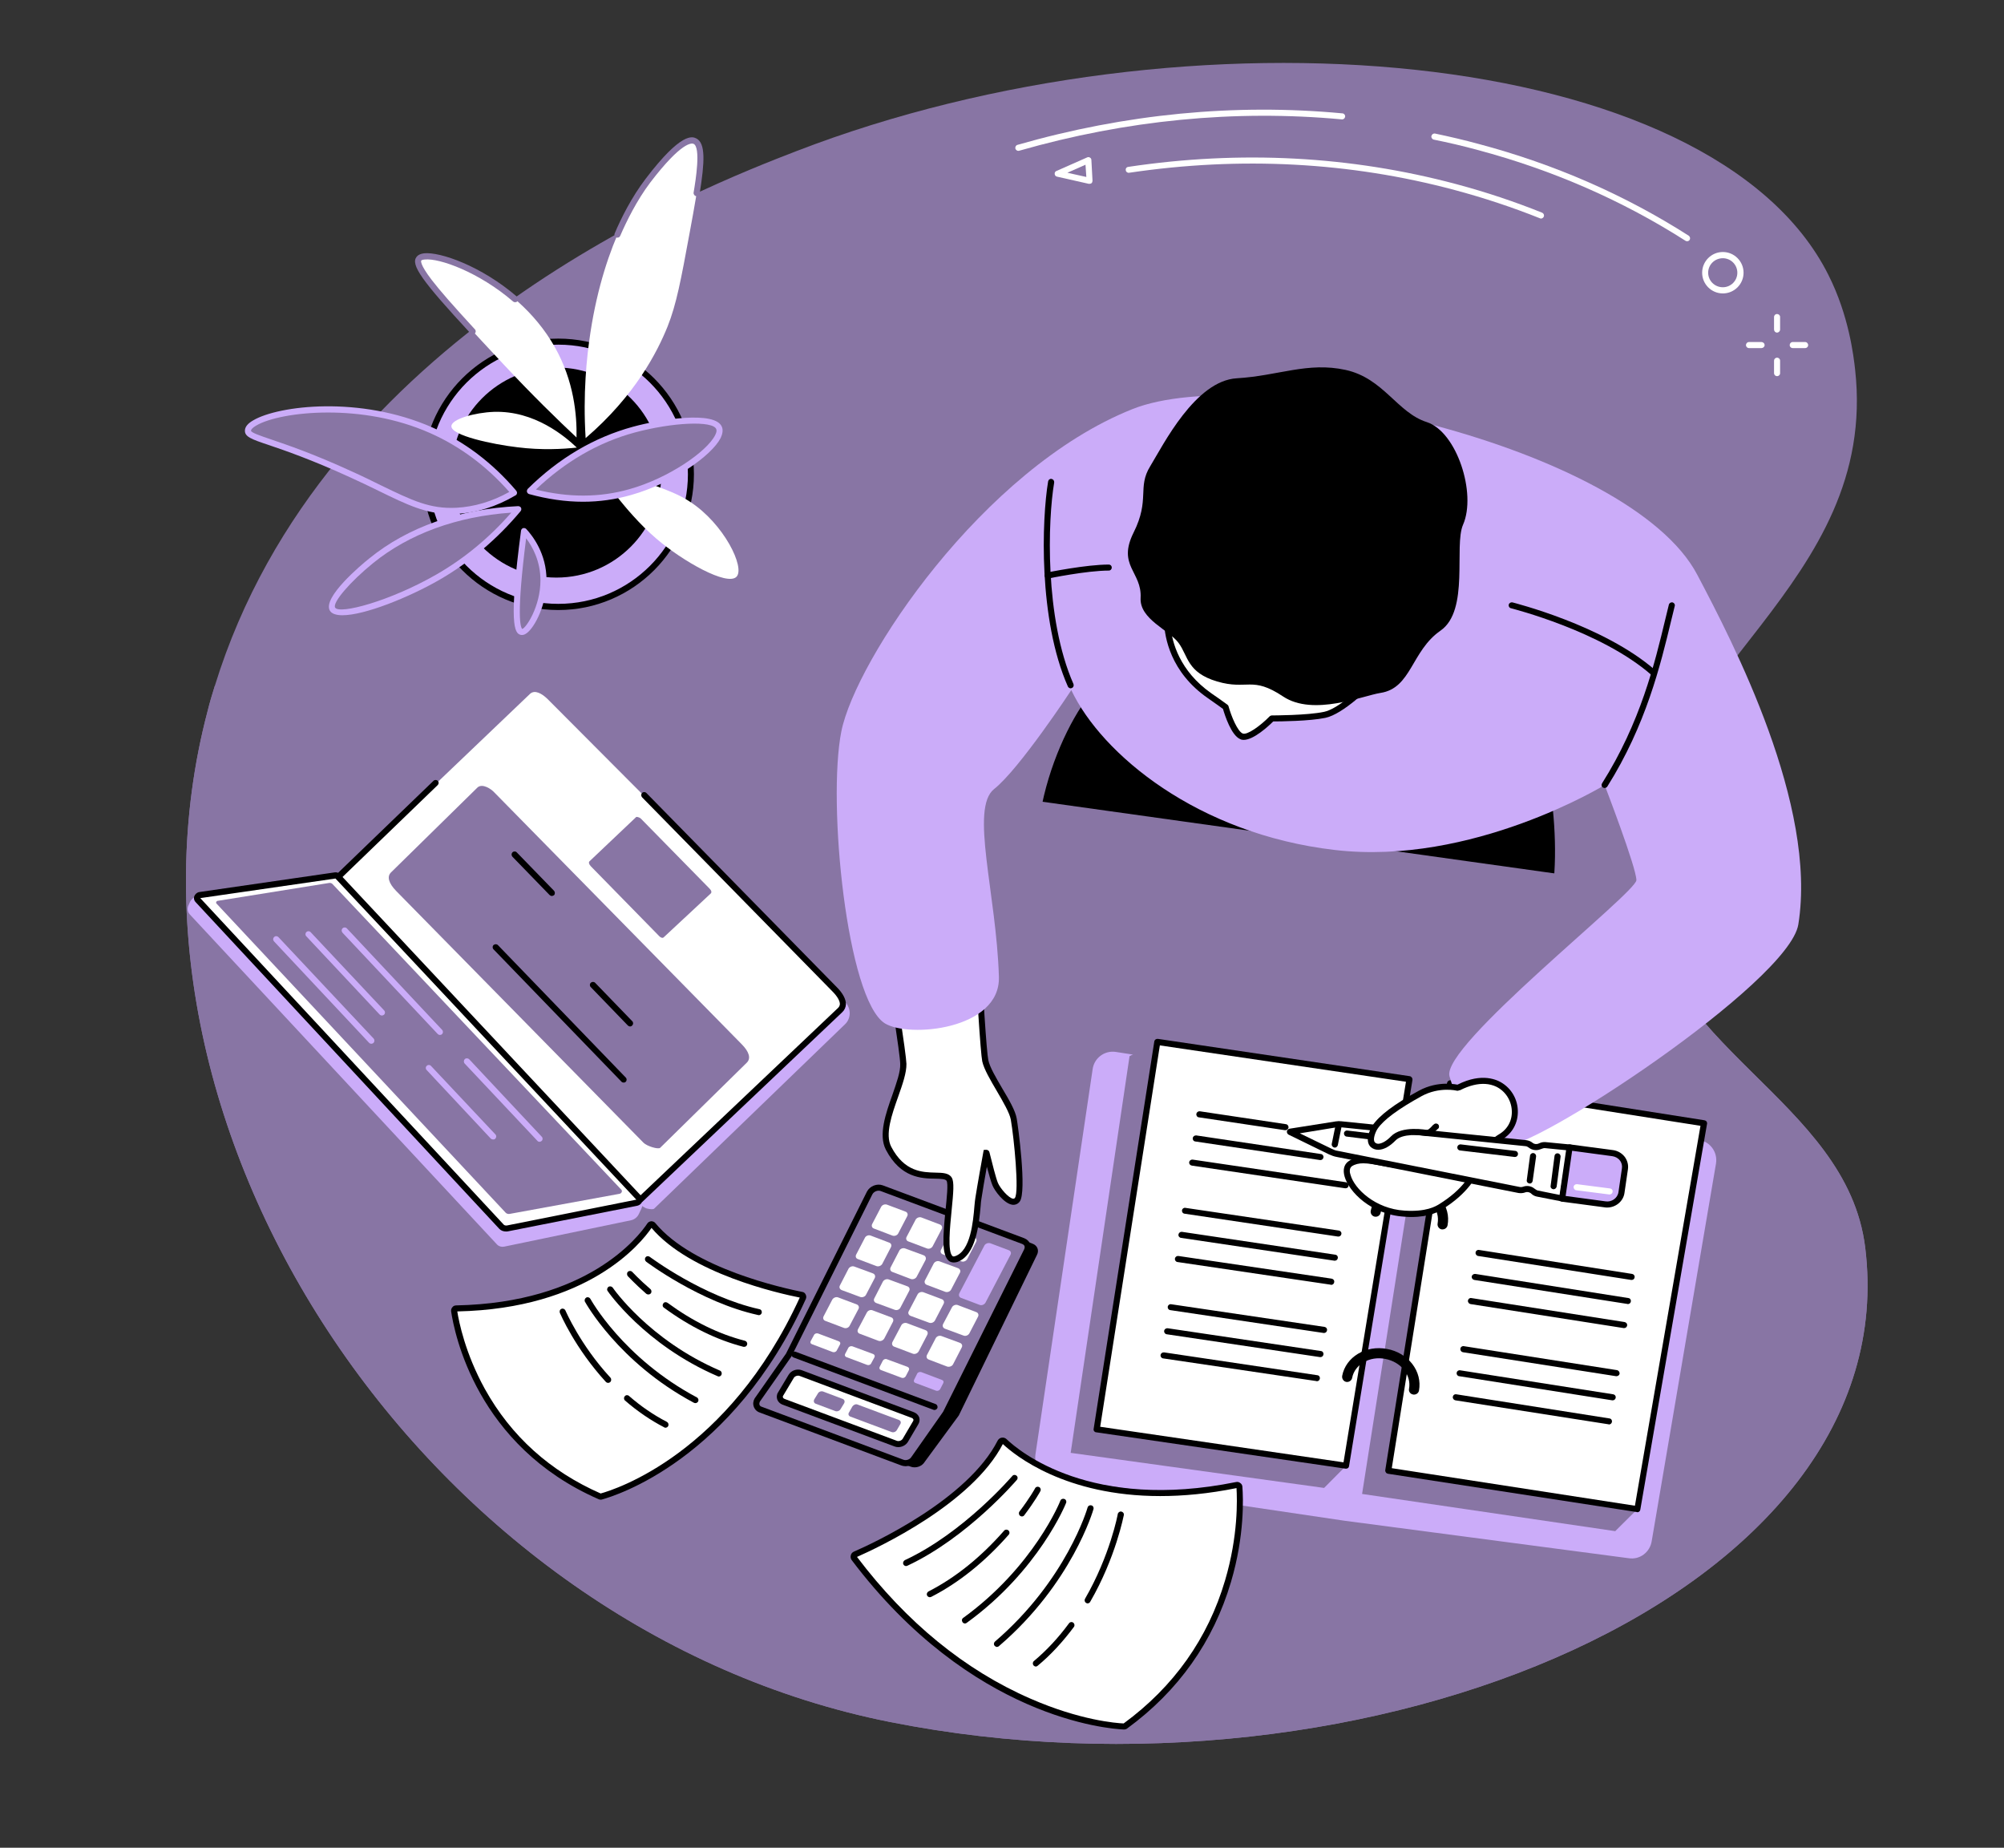 <svg xmlns="http://www.w3.org/2000/svg" xmlns:xlink="http://www.w3.org/1999/xlink" width="64" zoomAndPan="magnify" viewBox="0 0 48 44.25" height="59" preserveAspectRatio="xMidYMid meet" version="1.0"><rect x="0" y="0" width="48" height="44.25" fill="#333333" stroke="none"/><path fill="#8875a4" d="M 21.316 41.238 C 10.285 39.043 2.301 27.141 4.973 17.027 C 5.023 16.824 5.082 16.625 5.145 16.426 C 7.746 7.992 16.887 4.465 19.07 3.621 C 28.449 0 41.02 1.059 43.793 6.582 C 44.285 7.555 44.398 8.527 44.434 8.852 C 45.008 14.023 39.531 16.156 39.301 20.5 C 39.285 20.746 39.289 20.98 39.309 21.207 C 39.613 25.086 44.238 26.305 44.676 29.879 C 45.691 38.164 32.762 43.512 21.316 41.238 " fill-opacity="1" fill-rule="nonzero"/><path fill="#8875a4" d="M 27.125 9.648 C 27.125 9.648 27.312 7.879 27.957 7.605 C 29.078 7.133 31.629 7.062 33.934 7.668 C 39.008 8.996 40.098 11.094 40.324 11.395 C 40.551 11.699 39.602 13.445 39.602 13.445 L 27.125 9.648 " fill-opacity="1" fill-rule="nonzero"/><path fill="#000000" d="M 24.887 21.156 C 24.527 18.984 25.984 16.258 26.754 16.109 C 27.523 15.961 36.492 17.004 36.805 17.594 C 37.121 18.184 37.602 21.145 36.832 22.547 C 36.062 23.953 24.887 21.156 24.887 21.156 " fill-opacity="1" fill-rule="nonzero"/><path fill="#8875a4" d="M 21.316 41.238 C 10.285 39.043 2.301 27.141 4.973 17.027 C 5.023 16.824 5.082 16.625 5.145 16.426 L 39.309 21.207 C 39.613 25.086 44.238 26.305 44.676 29.879 C 45.691 38.164 32.762 43.512 21.316 41.238 " fill-opacity="1" fill-rule="nonzero"/><path fill="#000000" d="M 21.816 35.125 L 18.496 33.883 C 18.375 33.84 18.332 33.715 18.398 33.602 L 19.078 32.465 C 19.078 32.465 19.082 32.461 19.082 32.457 L 21.07 28.676 C 21.133 28.559 21.289 28.496 21.414 28.543 L 24.734 29.785 C 24.848 29.828 24.895 29.945 24.836 30.055 L 22.965 33.898 C 22.961 33.902 22.152 35.004 22.152 35.004 C 22.086 35.117 21.938 35.168 21.816 35.125 " fill-opacity="1" fill-rule="nonzero"/><path fill="#8875a4" d="M 21.609 35.027 L 18.223 33.762 C 18.121 33.723 18.086 33.617 18.141 33.523 L 18.891 32.453 L 20.832 28.566 C 20.883 28.469 21.016 28.418 21.121 28.457 L 24.508 29.723 C 24.605 29.758 24.645 29.859 24.594 29.949 L 22.652 33.848 L 21.895 34.926 C 21.84 35.02 21.711 35.062 21.609 35.027 " fill-opacity="1" fill-rule="nonzero"/><path fill="#000000" d="M 21.637 34.957 C 21.703 34.984 21.797 34.953 21.832 34.887 L 21.836 34.883 L 22.59 33.809 L 24.531 29.918 C 24.543 29.891 24.547 29.863 24.539 29.84 C 24.531 29.816 24.508 29.801 24.48 29.789 L 21.094 28.523 C 21.023 28.496 20.93 28.535 20.895 28.602 L 18.953 32.492 L 18.949 32.496 L 18.203 33.562 C 18.188 33.59 18.184 33.617 18.191 33.641 C 18.199 33.664 18.219 33.684 18.25 33.691 Z M 21.688 35.113 C 21.652 35.113 21.617 35.105 21.586 35.094 L 18.199 33.828 C 18.129 33.805 18.078 33.754 18.055 33.688 C 18.031 33.621 18.039 33.551 18.078 33.484 L 18.082 33.48 L 18.828 32.414 L 20.766 28.535 C 20.836 28.402 21.008 28.336 21.145 28.387 L 24.531 29.652 C 24.602 29.68 24.648 29.727 24.676 29.789 C 24.699 29.852 24.691 29.922 24.66 29.984 L 22.715 33.883 L 21.957 34.965 C 21.898 35.059 21.793 35.113 21.688 35.113 " fill-opacity="1" fill-rule="nonzero"/><path fill="#000000" d="M 22.383 33.766 C 22.375 33.766 22.367 33.766 22.359 33.762 L 19.004 32.508 C 18.965 32.492 18.949 32.453 18.961 32.414 C 18.977 32.375 19.016 32.359 19.055 32.371 L 22.41 33.625 C 22.445 33.637 22.465 33.68 22.453 33.719 C 22.441 33.746 22.414 33.766 22.383 33.766 " fill-opacity="1" fill-rule="nonzero"/><path fill="#ffffff" d="M 18.762 33.566 L 21.457 34.574 C 21.535 34.605 21.637 34.566 21.684 34.492 L 21.93 34.078 C 21.977 34.004 21.945 33.918 21.867 33.887 L 19.172 32.883 C 19.094 32.852 18.992 32.887 18.949 32.961 L 18.699 33.379 C 18.652 33.453 18.684 33.539 18.762 33.566 " fill-opacity="1" fill-rule="nonzero"/><path fill="#000000" d="M 18.789 33.5 L 21.48 34.504 C 21.527 34.523 21.594 34.5 21.621 34.457 L 21.867 34.039 C 21.879 34.023 21.883 34.004 21.875 33.988 C 21.871 33.977 21.859 33.965 21.84 33.957 L 19.148 32.949 C 19.102 32.934 19.035 32.957 19.012 33 L 18.762 33.418 C 18.75 33.434 18.746 33.453 18.754 33.465 C 18.758 33.48 18.77 33.492 18.789 33.5 Z M 21.516 34.656 C 21.488 34.656 21.457 34.652 21.43 34.641 L 18.738 33.637 C 18.68 33.613 18.637 33.57 18.617 33.516 C 18.598 33.461 18.602 33.395 18.637 33.344 L 18.887 32.926 C 18.949 32.82 19.086 32.773 19.199 32.812 L 21.891 33.82 C 21.949 33.844 21.996 33.887 22.016 33.941 C 22.035 33.996 22.027 34.059 21.992 34.113 L 21.746 34.531 C 21.699 34.609 21.605 34.656 21.516 34.656 " fill-opacity="1" fill-rule="nonzero"/><path fill="#8875a4" d="M 20.371 33.926 L 21.352 34.293 C 21.398 34.312 21.453 34.293 21.48 34.25 L 21.562 34.109 C 21.59 34.066 21.574 34.02 21.527 34.004 L 20.543 33.637 C 20.5 33.617 20.445 33.641 20.418 33.68 L 20.336 33.824 C 20.309 33.863 20.324 33.91 20.371 33.926 " fill-opacity="1" fill-rule="nonzero"/><path fill="#8875a4" d="M 19.539 33.617 L 20.008 33.793 C 20.051 33.809 20.109 33.789 20.133 33.746 L 20.219 33.605 C 20.242 33.562 20.227 33.516 20.18 33.5 L 19.715 33.324 C 19.668 33.309 19.613 33.328 19.59 33.371 L 19.504 33.512 C 19.48 33.555 19.496 33.602 19.539 33.617 " fill-opacity="1" fill-rule="nonzero"/><path fill="#ffffff" d="M 22.168 30.176 L 21.957 30.574 C 21.934 30.621 21.867 30.648 21.816 30.629 L 21.375 30.461 C 21.328 30.445 21.309 30.395 21.332 30.352 L 21.539 29.953 C 21.562 29.902 21.629 29.879 21.68 29.898 L 22.125 30.062 C 22.172 30.082 22.188 30.129 22.168 30.176 " fill-opacity="1" fill-rule="nonzero"/><path fill="#ffffff" d="M 22.992 30.48 L 22.781 30.883 C 22.758 30.93 22.695 30.953 22.645 30.938 L 22.199 30.77 C 22.152 30.754 22.133 30.703 22.156 30.66 L 22.363 30.262 C 22.391 30.211 22.453 30.188 22.504 30.207 L 22.949 30.371 C 22.996 30.391 23.016 30.438 22.992 30.48 " fill-opacity="1" fill-rule="nonzero"/><path fill="#ffffff" d="M 22.555 29.434 L 22.34 29.844 C 22.316 29.891 22.254 29.918 22.203 29.898 L 21.758 29.73 C 21.711 29.715 21.691 29.664 21.715 29.621 L 21.93 29.211 C 21.953 29.164 22.02 29.137 22.07 29.156 L 22.512 29.324 C 22.559 29.34 22.578 29.391 22.555 29.434 " fill-opacity="1" fill-rule="nonzero"/><path fill="#ffffff" d="M 23.379 29.742 L 23.168 30.152 C 23.141 30.199 23.078 30.227 23.027 30.207 L 22.582 30.039 C 22.535 30.023 22.516 29.973 22.539 29.93 L 22.754 29.52 C 22.777 29.473 22.844 29.445 22.895 29.465 L 23.34 29.633 C 23.387 29.648 23.402 29.699 23.379 29.742 " fill-opacity="1" fill-rule="nonzero"/><path fill="#ffffff" d="M 20.953 30.605 L 20.742 31.008 C 20.719 31.055 20.652 31.078 20.602 31.059 L 20.16 30.895 C 20.113 30.875 20.094 30.828 20.117 30.785 L 20.324 30.383 C 20.352 30.336 20.414 30.312 20.465 30.332 L 20.91 30.496 C 20.957 30.516 20.973 30.562 20.953 30.605 " fill-opacity="1" fill-rule="nonzero"/><path fill="#ffffff" d="M 21.777 30.914 L 21.566 31.316 C 21.543 31.363 21.48 31.387 21.43 31.367 L 20.984 31.203 C 20.938 31.184 20.918 31.137 20.941 31.094 L 21.148 30.691 C 21.176 30.645 21.238 30.621 21.289 30.641 L 21.734 30.805 C 21.781 30.82 21.801 30.871 21.777 30.914 " fill-opacity="1" fill-rule="nonzero"/><path fill="#ffffff" d="M 22.602 31.223 L 22.395 31.621 C 22.367 31.672 22.305 31.695 22.254 31.676 L 21.809 31.512 C 21.762 31.492 21.742 31.445 21.766 31.402 L 21.977 31 C 22 30.953 22.062 30.93 22.113 30.945 L 22.559 31.113 C 22.605 31.129 22.625 31.18 22.602 31.223 " fill-opacity="1" fill-rule="nonzero"/><path fill="#ffffff" d="M 23.426 31.531 L 23.219 31.93 C 23.191 31.98 23.129 32.004 23.078 31.984 L 22.633 31.82 C 22.586 31.801 22.566 31.754 22.59 31.707 L 22.801 31.309 C 22.824 31.262 22.891 31.234 22.941 31.254 L 23.383 31.422 C 23.43 31.438 23.449 31.488 23.426 31.531 " fill-opacity="1" fill-rule="nonzero"/><path fill="#ffffff" d="M 20.562 31.348 L 20.352 31.746 C 20.328 31.797 20.266 31.82 20.215 31.801 L 19.77 31.633 C 19.723 31.617 19.703 31.57 19.727 31.523 L 19.934 31.125 C 19.961 31.078 20.023 31.051 20.074 31.07 L 20.52 31.238 C 20.566 31.254 20.586 31.305 20.562 31.348 " fill-opacity="1" fill-rule="nonzero"/><path fill="#ffffff" d="M 21.387 31.656 L 21.18 32.055 C 21.152 32.102 21.09 32.129 21.039 32.109 L 20.594 31.941 C 20.547 31.926 20.527 31.879 20.551 31.832 L 20.762 31.434 C 20.785 31.387 20.848 31.359 20.898 31.379 L 21.344 31.547 C 21.391 31.562 21.41 31.609 21.387 31.656 " fill-opacity="1" fill-rule="nonzero"/><path fill="#ffffff" d="M 22.211 31.965 L 22.004 32.363 C 21.977 32.41 21.914 32.438 21.863 32.418 L 21.418 32.25 C 21.371 32.234 21.355 32.184 21.375 32.141 L 21.586 31.742 C 21.609 31.691 21.676 31.668 21.727 31.688 L 22.168 31.855 C 22.215 31.871 22.234 31.918 22.211 31.965 " fill-opacity="1" fill-rule="nonzero"/><path fill="#ffffff" d="M 23.035 32.27 L 22.828 32.672 C 22.805 32.719 22.738 32.742 22.688 32.727 L 22.246 32.559 C 22.199 32.543 22.18 32.492 22.203 32.449 L 22.41 32.051 C 22.434 32 22.5 31.977 22.551 31.996 L 22.996 32.16 C 23.043 32.18 23.059 32.227 23.035 32.27 " fill-opacity="1" fill-rule="nonzero"/><path fill="#ffffff" d="M 21.34 29.867 L 21.133 30.266 C 21.109 30.312 21.043 30.34 20.992 30.32 L 20.547 30.152 C 20.5 30.137 20.484 30.086 20.508 30.043 L 20.715 29.645 C 20.738 29.594 20.805 29.57 20.855 29.59 L 21.297 29.758 C 21.344 29.773 21.363 29.82 21.34 29.867 " fill-opacity="1" fill-rule="nonzero"/><path fill="#ffffff" d="M 21.73 29.125 L 21.516 29.535 C 21.492 29.586 21.426 29.609 21.375 29.59 L 20.934 29.422 C 20.887 29.406 20.867 29.359 20.891 29.312 L 21.105 28.902 C 21.129 28.855 21.191 28.832 21.242 28.848 L 21.688 29.016 C 21.734 29.031 21.754 29.082 21.73 29.125 " fill-opacity="1" fill-rule="nonzero"/><path fill="#cbacf9" d="M 24.203 30.051 L 23.605 31.195 C 23.578 31.242 23.516 31.27 23.465 31.25 L 23.02 31.082 C 22.973 31.066 22.957 31.016 22.977 30.973 L 23.578 29.828 C 23.602 29.781 23.668 29.758 23.719 29.773 L 24.164 29.941 C 24.211 29.957 24.227 30.008 24.203 30.051 " fill-opacity="1" fill-rule="nonzero"/><path fill="#ffffff" d="M 19.418 32.117 L 19.496 31.973 C 19.512 31.938 19.555 31.922 19.594 31.934 L 20.09 32.121 C 20.121 32.133 20.137 32.164 20.121 32.195 L 20.043 32.34 C 20.027 32.375 19.98 32.391 19.945 32.379 L 19.449 32.191 C 19.414 32.18 19.402 32.148 19.418 32.117 " fill-opacity="1" fill-rule="nonzero"/><path fill="#ffffff" d="M 20.242 32.426 L 20.32 32.277 C 20.336 32.246 20.383 32.23 20.418 32.242 L 20.914 32.426 C 20.949 32.441 20.961 32.473 20.945 32.504 L 20.867 32.648 C 20.852 32.684 20.809 32.699 20.773 32.688 L 20.273 32.5 C 20.242 32.488 20.227 32.457 20.242 32.426 " fill-opacity="1" fill-rule="nonzero"/><path fill="#ffffff" d="M 21.07 32.734 L 21.145 32.586 C 21.16 32.555 21.207 32.535 21.242 32.551 L 21.738 32.734 C 21.773 32.75 21.785 32.781 21.77 32.812 L 21.695 32.957 C 21.676 32.992 21.633 33.008 21.598 32.996 L 21.098 32.809 C 21.066 32.797 21.055 32.762 21.07 32.734 " fill-opacity="1" fill-rule="nonzero"/><path fill="#cbacf9" d="M 21.895 33.043 L 21.969 32.895 C 21.984 32.863 22.031 32.848 22.066 32.859 L 22.562 33.047 C 22.598 33.059 22.609 33.09 22.594 33.121 L 22.52 33.266 C 22.5 33.301 22.457 33.316 22.422 33.305 L 21.922 33.117 C 21.891 33.105 21.879 33.074 21.895 33.043 " fill-opacity="1" fill-rule="nonzero"/><path fill="#8875a4" d="M 26.723 25.191 C 26.457 25.152 26.211 25.336 26.172 25.598 L 24.801 34.832 C 24.762 35.098 24.945 35.344 25.211 35.383 L 32.199 36.418 L 33.934 26.27 C 33.352 26.23 26.723 25.191 26.723 25.191 " fill-opacity="1" fill-rule="nonzero"/><path fill="#8875a4" d="M 40.703 27.301 L 33.934 26.27 L 32.199 36.418 L 39.008 37.316 C 39.273 37.359 39.52 37.176 39.562 36.906 L 41.102 27.863 C 41.145 27.594 40.965 27.344 40.703 27.301 " fill-opacity="1" fill-rule="nonzero"/><path fill="#cbacf9" d="M 40.703 27.301 L 33.934 26.27 C 33.352 26.23 26.723 25.191 26.723 25.191 C 26.457 25.152 26.211 25.336 26.172 25.598 L 24.801 34.832 C 24.762 35.098 24.945 35.344 25.211 35.383 L 32.199 36.418 L 39.008 37.316 C 39.273 37.359 39.52 37.176 39.562 36.906 L 41.102 27.863 C 41.145 27.594 40.965 27.344 40.703 27.301 " fill-opacity="1" fill-rule="nonzero"/><path fill="#8875a4" d="M 31.715 35.633 L 25.645 34.793 L 27.055 25.293 L 27.723 24.949 L 32.695 32.324 L 32.242 35.102 L 31.715 35.633 " fill-opacity="1" fill-rule="nonzero"/><path fill="#ffffff" d="M 27.723 24.949 L 33.758 25.848 L 32.242 35.102 L 26.266 34.23 L 27.723 24.949 " fill-opacity="1" fill-rule="nonzero"/><path fill="#000000" d="M 26.352 34.168 L 32.18 35.02 L 33.676 25.906 L 27.781 25.035 Z M 32.242 35.172 C 32.238 35.172 32.234 35.172 32.23 35.172 L 26.258 34.301 C 26.238 34.301 26.219 34.289 26.207 34.273 C 26.195 34.258 26.191 34.238 26.195 34.219 L 27.648 24.941 C 27.656 24.898 27.691 24.875 27.734 24.879 L 33.77 25.773 C 33.789 25.777 33.805 25.789 33.816 25.805 C 33.828 25.82 33.832 25.84 33.832 25.859 L 32.312 35.113 C 32.309 35.148 32.277 35.172 32.242 35.172 " fill-opacity="1" fill-rule="nonzero"/><path fill="#000000" d="M 30.789 27.066 C 30.785 27.066 30.781 27.066 30.777 27.066 L 28.715 26.758 C 28.676 26.754 28.648 26.715 28.656 26.676 C 28.66 26.637 28.699 26.609 28.738 26.613 L 30.801 26.922 C 30.84 26.926 30.867 26.965 30.863 27.004 C 30.855 27.039 30.824 27.066 30.789 27.066 " fill-opacity="1" fill-rule="nonzero"/><path fill="#000000" d="M 31.629 27.781 C 31.625 27.781 31.621 27.781 31.617 27.781 L 28.629 27.336 C 28.59 27.332 28.562 27.293 28.57 27.254 C 28.574 27.215 28.613 27.188 28.652 27.191 L 31.641 27.637 C 31.68 27.641 31.707 27.68 31.699 27.719 C 31.695 27.754 31.664 27.781 31.629 27.781 " fill-opacity="1" fill-rule="nonzero"/><path fill="#000000" d="M 32.227 28.457 C 32.227 28.457 32.223 28.457 32.219 28.457 L 28.547 27.914 C 28.504 27.906 28.477 27.871 28.484 27.832 C 28.488 27.793 28.527 27.766 28.566 27.77 L 32.238 28.312 C 32.277 28.32 32.305 28.355 32.301 28.398 C 32.297 28.434 32.266 28.457 32.227 28.457 " fill-opacity="1" fill-rule="nonzero"/><path fill="#000000" d="M 32.059 29.613 C 32.055 29.613 32.051 29.613 32.047 29.613 L 28.375 29.066 C 28.332 29.062 28.305 29.023 28.312 28.984 C 28.316 28.945 28.355 28.918 28.395 28.926 L 32.066 29.469 C 32.105 29.473 32.137 29.512 32.129 29.551 C 32.125 29.586 32.094 29.613 32.059 29.613 " fill-opacity="1" fill-rule="nonzero"/><path fill="#000000" d="M 31.973 30.191 C 31.969 30.191 31.965 30.191 31.961 30.191 L 28.289 29.645 C 28.25 29.641 28.219 29.602 28.227 29.562 C 28.234 29.523 28.27 29.496 28.309 29.5 L 31.98 30.047 C 32.023 30.051 32.051 30.09 32.043 30.129 C 32.039 30.164 32.008 30.191 31.973 30.191 " fill-opacity="1" fill-rule="nonzero"/><path fill="#000000" d="M 31.887 30.77 C 31.883 30.77 31.879 30.77 31.875 30.766 L 28.203 30.223 C 28.164 30.219 28.137 30.18 28.141 30.141 C 28.148 30.102 28.184 30.074 28.223 30.078 L 31.895 30.621 C 31.938 30.629 31.965 30.664 31.957 30.707 C 31.953 30.742 31.922 30.77 31.887 30.77 " fill-opacity="1" fill-rule="nonzero"/><path fill="#000000" d="M 31.715 31.922 C 31.711 31.922 31.707 31.922 31.703 31.922 L 28.031 31.375 C 27.992 31.371 27.965 31.336 27.969 31.293 C 27.977 31.254 28.012 31.227 28.051 31.234 L 31.727 31.777 C 31.766 31.785 31.793 31.82 31.785 31.859 C 31.781 31.895 31.75 31.922 31.715 31.922 " fill-opacity="1" fill-rule="nonzero"/><path fill="#000000" d="M 31.629 32.5 C 31.625 32.5 31.621 32.5 31.617 32.5 L 27.945 31.953 C 27.906 31.949 27.879 31.91 27.883 31.871 C 27.891 31.832 27.926 31.805 27.969 31.809 L 31.641 32.355 C 31.68 32.359 31.707 32.398 31.699 32.438 C 31.695 32.473 31.664 32.5 31.629 32.5 " fill-opacity="1" fill-rule="nonzero"/><path fill="#000000" d="M 31.543 33.078 C 31.539 33.078 31.535 33.078 31.531 33.074 L 27.859 32.531 C 27.82 32.527 27.793 32.488 27.797 32.449 C 27.805 32.41 27.84 32.383 27.883 32.387 L 31.555 32.934 C 31.594 32.938 31.621 32.977 31.613 33.016 C 31.609 33.051 31.578 33.078 31.543 33.078 " fill-opacity="1" fill-rule="nonzero"/><path fill="#8875a4" d="M 38.688 36.668 L 32.625 35.777 L 34.113 26.293 L 34.734 25.945 L 39.699 33.367 L 39.219 36.141 L 38.688 36.668 " fill-opacity="1" fill-rule="nonzero"/><path fill="#ffffff" d="M 34.734 25.945 L 40.816 26.898 L 39.219 36.141 L 33.254 35.219 L 34.734 25.945 " fill-opacity="1" fill-rule="nonzero"/><path fill="#000000" d="M 33.336 35.16 L 39.16 36.059 L 40.73 26.961 L 34.793 26.027 Z M 39.219 36.215 C 39.215 36.215 39.211 36.215 39.207 36.211 L 33.242 35.293 C 33.223 35.289 33.203 35.277 33.195 35.262 C 33.184 35.246 33.176 35.227 33.18 35.207 L 34.66 25.934 C 34.668 25.895 34.703 25.867 34.742 25.871 L 40.824 26.828 C 40.844 26.832 40.863 26.84 40.875 26.859 C 40.887 26.875 40.891 26.895 40.887 26.914 L 39.289 36.152 C 39.285 36.188 39.254 36.215 39.219 36.215 " fill-opacity="1" fill-rule="nonzero"/><path fill="#000000" d="M 37.836 28.094 C 37.832 28.094 37.828 28.094 37.824 28.094 L 35.766 27.77 C 35.727 27.766 35.699 27.727 35.703 27.688 C 35.711 27.648 35.75 27.621 35.789 27.625 L 37.848 27.949 C 37.887 27.957 37.914 27.992 37.91 28.035 C 37.902 28.07 37.871 28.094 37.836 28.094 " fill-opacity="1" fill-rule="nonzero"/><path fill="#000000" d="M 38.668 28.816 C 38.664 28.816 38.66 28.816 38.656 28.816 L 35.676 28.348 C 35.633 28.34 35.605 28.305 35.613 28.262 C 35.621 28.223 35.656 28.195 35.695 28.203 L 38.68 28.672 C 38.719 28.676 38.746 28.715 38.742 28.754 C 38.734 28.789 38.703 28.816 38.668 28.816 " fill-opacity="1" fill-rule="nonzero"/><path fill="#000000" d="M 39.082 30.652 C 39.078 30.652 39.074 30.652 39.07 30.652 L 35.402 30.078 C 35.363 30.07 35.336 30.031 35.344 29.992 C 35.348 29.953 35.387 29.926 35.426 29.934 L 39.094 30.508 C 39.133 30.516 39.16 30.551 39.152 30.59 C 39.148 30.629 39.117 30.652 39.082 30.652 " fill-opacity="1" fill-rule="nonzero"/><path fill="#000000" d="M 38.992 31.23 C 38.988 31.23 38.984 31.23 38.98 31.227 L 35.312 30.652 C 35.273 30.645 35.246 30.609 35.25 30.57 C 35.258 30.531 35.297 30.504 35.336 30.508 L 39.004 31.086 C 39.043 31.09 39.07 31.129 39.062 31.168 C 39.059 31.203 39.027 31.23 38.992 31.23 " fill-opacity="1" fill-rule="nonzero"/><path fill="#000000" d="M 38.902 31.805 C 38.898 31.805 38.895 31.805 38.891 31.805 L 35.223 31.23 C 35.184 31.223 35.156 31.188 35.16 31.145 C 35.168 31.105 35.203 31.078 35.242 31.086 L 38.91 31.66 C 38.953 31.668 38.98 31.703 38.973 31.746 C 38.965 31.781 38.938 31.805 38.902 31.805 " fill-opacity="1" fill-rule="nonzero"/><path fill="#000000" d="M 38.719 32.957 C 38.715 32.957 38.711 32.957 38.707 32.957 L 35.039 32.383 C 35 32.375 34.973 32.34 34.98 32.297 C 34.984 32.258 35.023 32.23 35.062 32.238 L 38.73 32.812 C 38.77 32.82 38.797 32.859 38.793 32.898 C 38.785 32.934 38.754 32.957 38.719 32.957 " fill-opacity="1" fill-rule="nonzero"/><path fill="#000000" d="M 38.629 33.535 C 38.625 33.535 38.621 33.535 38.617 33.535 L 34.949 32.957 C 34.91 32.953 34.883 32.914 34.891 32.875 C 34.895 32.836 34.934 32.809 34.973 32.816 L 38.641 33.391 C 38.68 33.398 38.707 33.434 38.699 33.473 C 38.695 33.508 38.664 33.535 38.629 33.535 " fill-opacity="1" fill-rule="nonzero"/><path fill="#000000" d="M 38.539 34.113 C 38.535 34.113 38.531 34.113 38.527 34.109 L 34.859 33.535 C 34.82 33.527 34.793 33.492 34.797 33.453 C 34.805 33.41 34.84 33.383 34.883 33.391 L 38.551 33.969 C 38.59 33.973 38.617 34.012 38.609 34.051 C 38.605 34.086 38.574 34.113 38.539 34.113 " fill-opacity="1" fill-rule="nonzero"/><path fill="#000000" d="M 33.867 33.398 C 33.859 33.398 33.852 33.398 33.844 33.395 C 33.777 33.383 33.734 33.32 33.75 33.254 C 33.777 33.102 33.734 32.941 33.633 32.809 C 33.523 32.672 33.363 32.578 33.18 32.543 C 32.805 32.469 32.449 32.676 32.387 32.996 C 32.375 33.062 32.309 33.105 32.246 33.094 C 32.18 33.082 32.137 33.016 32.148 32.949 C 32.234 32.496 32.715 32.207 33.223 32.305 C 33.465 32.348 33.68 32.477 33.824 32.66 C 33.973 32.852 34.027 33.078 33.988 33.301 C 33.977 33.359 33.926 33.398 33.867 33.398 " fill-opacity="1" fill-rule="nonzero"/><path fill="#000000" d="M 34.555 29.441 C 34.547 29.441 34.539 29.441 34.531 29.441 C 34.465 29.43 34.422 29.363 34.434 29.301 C 34.461 29.145 34.422 28.988 34.316 28.855 C 34.211 28.715 34.047 28.621 33.863 28.586 C 33.488 28.516 33.133 28.719 33.07 29.039 C 33.059 29.105 32.996 29.148 32.93 29.137 C 32.863 29.125 32.82 29.062 32.832 28.996 C 32.918 28.543 33.402 28.25 33.91 28.348 C 34.152 28.395 34.363 28.52 34.508 28.707 C 34.656 28.895 34.715 29.121 34.672 29.344 C 34.66 29.402 34.609 29.441 34.555 29.441 " fill-opacity="1" fill-rule="nonzero"/><path fill="#ffffff" d="M 23.434 19.031 C 23.184 19.145 23.52 25.035 23.602 25.402 C 23.68 25.77 24.219 26.453 24.281 26.797 C 24.344 27.145 24.5 28.547 24.367 28.73 C 24.23 28.918 23.902 28.52 23.836 28.355 C 23.773 28.207 23.652 27.707 23.629 27.609 C 23.629 27.605 23.621 27.605 23.621 27.609 C 23.602 27.727 23.473 28.445 23.434 28.691 C 23.391 28.957 23.398 29.984 22.902 30.152 C 22.406 30.32 22.879 28.477 22.734 28.238 C 22.59 28.004 21.785 28.457 21.285 27.5 C 21.004 26.965 21.648 25.996 21.637 25.477 C 21.625 24.961 20.406 18.02 20.961 16.945 C 21.512 15.875 23.688 18.922 23.434 19.031 " fill-opacity="1" fill-rule="nonzero"/><path fill="#000000" d="M 23.406 18.965 Z M 23.465 19.098 Z M 21.301 16.789 C 21.18 16.789 21.09 16.852 21.023 16.98 C 20.609 17.789 21.242 22.152 21.547 24.25 C 21.645 24.914 21.707 25.352 21.711 25.477 C 21.715 25.691 21.617 25.969 21.512 26.266 C 21.363 26.688 21.191 27.168 21.348 27.465 C 21.664 28.066 22.094 28.074 22.41 28.082 C 22.582 28.086 22.73 28.09 22.797 28.203 C 22.859 28.305 22.836 28.555 22.793 28.988 C 22.754 29.387 22.691 29.98 22.816 30.082 C 22.824 30.086 22.836 30.098 22.879 30.082 C 23.246 29.957 23.309 29.258 23.34 28.879 C 23.348 28.793 23.355 28.727 23.363 28.68 C 23.402 28.426 23.535 27.684 23.551 27.598 L 23.562 27.539 L 23.621 27.535 C 23.66 27.535 23.691 27.559 23.699 27.594 C 23.766 27.863 23.855 28.215 23.902 28.328 C 23.957 28.457 24.156 28.691 24.266 28.707 C 24.285 28.707 24.297 28.703 24.309 28.688 C 24.414 28.543 24.289 27.266 24.211 26.812 C 24.18 26.648 24.027 26.387 23.879 26.133 C 23.723 25.867 23.57 25.609 23.527 25.418 C 23.488 25.234 23.383 23.676 23.32 22.125 C 23.207 19.359 23.309 19.039 23.383 18.98 C 23.363 18.738 22.234 17.066 21.457 16.816 C 21.398 16.801 21.348 16.789 21.301 16.789 Z M 22.844 30.234 C 22.793 30.234 22.75 30.215 22.727 30.195 C 22.555 30.055 22.582 29.621 22.648 28.977 C 22.676 28.695 22.715 28.344 22.672 28.277 C 22.645 28.234 22.535 28.23 22.406 28.227 C 22.074 28.223 21.574 28.211 21.219 27.535 C 21.035 27.18 21.215 26.668 21.375 26.219 C 21.473 25.934 21.57 25.668 21.562 25.48 C 21.562 25.367 21.496 24.906 21.402 24.27 C 21.07 21.996 20.457 17.762 20.895 16.914 C 21.004 16.703 21.18 16.613 21.406 16.656 C 22.191 16.797 23.48 18.566 23.527 18.965 C 23.535 19.039 23.504 19.078 23.477 19.094 C 23.414 19.211 23.379 20.09 23.469 22.215 C 23.531 23.715 23.633 25.215 23.672 25.387 C 23.707 25.559 23.859 25.812 24.004 26.062 C 24.168 26.336 24.32 26.598 24.352 26.785 C 24.383 26.949 24.598 28.535 24.426 28.773 C 24.383 28.832 24.32 28.859 24.25 28.852 C 24.047 28.824 23.82 28.512 23.77 28.383 C 23.734 28.297 23.684 28.113 23.637 27.941 C 23.59 28.203 23.531 28.547 23.508 28.703 C 23.5 28.746 23.492 28.812 23.488 28.891 C 23.449 29.301 23.383 30.066 22.926 30.223 C 22.898 30.23 22.871 30.234 22.844 30.234 " fill-opacity="1" fill-rule="nonzero"/><path fill="#cbacf9" d="M 25.66 16.527 C 26.387 18.062 28.684 19.973 31.969 20.355 C 35.258 20.742 38.434 18.801 38.434 18.801 C 38.434 18.801 39.195 20.777 39.195 21.078 C 39.195 21.379 34.504 25.051 34.719 25.777 C 34.93 26.504 35.359 27.277 36 27.445 C 36.641 27.617 42.852 23.531 43.074 22.137 C 43.531 19.277 41.52 15.406 40.652 13.762 C 39.031 10.684 30.031 8.637 27.125 9.797 C 23.527 11.23 20.492 15.812 20.152 17.516 C 19.812 19.223 20.285 23.938 21.195 24.508 C 21.762 24.859 23.961 24.664 23.926 23.395 C 23.867 21.402 23.227 19.359 23.812 18.895 C 24.414 18.422 25.66 16.527 25.66 16.527 " fill-opacity="1" fill-rule="nonzero"/><path fill="#000000" d="M 38.434 18.871 C 38.422 18.871 38.406 18.867 38.395 18.859 C 38.359 18.84 38.352 18.793 38.371 18.762 C 39.293 17.305 39.637 15.875 39.887 14.832 C 39.918 14.707 39.945 14.59 39.973 14.48 C 39.984 14.441 40.023 14.418 40.062 14.426 C 40.102 14.438 40.125 14.477 40.113 14.516 C 40.086 14.625 40.059 14.742 40.027 14.867 C 39.773 15.922 39.426 17.363 38.496 18.84 C 38.48 18.859 38.457 18.871 38.434 18.871 " fill-opacity="1" fill-rule="nonzero"/><path fill="#000000" d="M 25.645 16.484 C 25.617 16.484 25.59 16.465 25.578 16.441 C 24.867 14.832 24.953 12.438 25.105 11.527 C 25.113 11.488 25.148 11.461 25.188 11.469 C 25.227 11.477 25.254 11.512 25.25 11.555 C 25.098 12.445 25.016 14.801 25.711 16.379 C 25.727 16.418 25.711 16.461 25.672 16.477 C 25.664 16.48 25.652 16.484 25.645 16.484 " fill-opacity="1" fill-rule="nonzero"/><path fill="#000000" d="M 39.602 16.184 C 39.586 16.184 39.57 16.176 39.555 16.164 C 38.344 15.105 36.211 14.574 36.191 14.566 C 36.152 14.559 36.129 14.52 36.137 14.48 C 36.148 14.441 36.188 14.418 36.227 14.426 C 36.246 14.434 38.414 14.969 39.652 16.055 C 39.68 16.082 39.684 16.129 39.656 16.156 C 39.645 16.176 39.625 16.184 39.602 16.184 " fill-opacity="1" fill-rule="nonzero"/><path fill="#000000" d="M 25.094 13.855 C 25.059 13.855 25.027 13.832 25.023 13.797 C 25.012 13.758 25.039 13.723 25.078 13.711 C 25.117 13.703 26.016 13.52 26.559 13.52 C 26.598 13.52 26.629 13.551 26.629 13.59 C 26.629 13.633 26.598 13.664 26.559 13.664 C 26.031 13.664 25.117 13.852 25.109 13.855 C 25.102 13.855 25.098 13.855 25.094 13.855 " fill-opacity="1" fill-rule="nonzero"/><path fill="#ffffff" d="M 33.32 27.445 C 33.227 27.5 33.566 27.902 33.461 27.895 C 33.031 27.867 32.609 27.68 32.336 27.871 C 32.035 28.09 32.633 29.004 33.637 29.066 C 34.16 29.098 34.402 28.965 34.5 28.906 C 35.582 28.238 35.336 27.582 35.938 27.23 C 36.758 26.75 36.047 25.176 34.605 26.254 C 34.387 26.414 34.305 27.09 34.055 27.18 C 33.809 27.27 33.496 27.34 33.32 27.445 " fill-opacity="1" fill-rule="nonzero"/><path fill="#000000" d="M 33.355 27.508 Z M 33.406 27.879 L 33.41 27.879 Z M 32.652 27.859 C 32.547 27.859 32.457 27.879 32.379 27.93 C 32.312 27.98 32.328 28.082 32.348 28.137 C 32.441 28.469 32.941 28.949 33.641 28.992 C 34.164 29.027 34.387 28.887 34.461 28.844 C 35.062 28.473 35.238 28.113 35.395 27.797 C 35.512 27.559 35.625 27.332 35.898 27.168 C 36.109 27.047 36.223 26.836 36.211 26.598 C 36.199 26.348 36.055 26.129 35.836 26.023 C 35.52 25.875 35.098 25.977 34.648 26.312 C 34.566 26.375 34.496 26.551 34.43 26.723 C 34.336 26.961 34.246 27.188 34.078 27.25 C 33.992 27.281 33.895 27.309 33.805 27.34 C 33.648 27.387 33.488 27.438 33.379 27.496 C 33.391 27.535 33.438 27.621 33.465 27.672 C 33.535 27.793 33.578 27.867 33.539 27.93 C 33.52 27.957 33.492 27.973 33.453 27.969 C 33.316 27.961 33.184 27.934 33.055 27.91 C 32.906 27.883 32.77 27.859 32.652 27.859 Z M 33.797 29.145 C 33.746 29.145 33.691 29.141 33.633 29.137 C 32.832 29.086 32.309 28.535 32.207 28.18 C 32.16 28.02 32.191 27.887 32.297 27.812 C 32.508 27.664 32.785 27.715 33.078 27.766 C 33.176 27.785 33.277 27.805 33.379 27.816 C 33.367 27.789 33.352 27.766 33.34 27.742 C 33.254 27.59 33.176 27.445 33.281 27.383 C 33.406 27.309 33.578 27.254 33.762 27.199 C 33.852 27.172 33.945 27.141 34.027 27.113 C 34.133 27.074 34.219 26.859 34.293 26.668 C 34.371 26.469 34.445 26.281 34.562 26.195 C 35.23 25.695 35.688 25.793 35.898 25.891 C 36.168 26.02 36.344 26.289 36.355 26.59 C 36.367 26.883 36.227 27.145 35.973 27.293 C 35.734 27.434 35.641 27.621 35.523 27.863 C 35.367 28.18 35.172 28.574 34.539 28.965 C 34.465 29.012 34.25 29.145 33.797 29.145 " fill-opacity="1" fill-rule="nonzero"/><path fill="#ffffff" d="M 37.422 28.703 L 37.617 27.484 L 37.02 27.422 C 36.988 27.418 36.953 27.426 36.922 27.438 L 36.867 27.457 C 36.797 27.484 36.719 27.473 36.66 27.426 C 36.629 27.398 36.59 27.383 36.551 27.379 L 32.121 26.922 C 32.082 26.918 32.047 26.922 32.008 26.926 L 30.895 27.105 L 31.863 27.578 C 31.918 27.605 31.973 27.625 32.031 27.637 L 36.387 28.496 C 36.426 28.504 36.461 28.5 36.5 28.488 L 36.508 28.484 C 36.574 28.461 36.652 28.473 36.707 28.52 L 36.738 28.543 C 36.762 28.562 36.793 28.578 36.828 28.586 L 37.422 28.703 " fill-opacity="1" fill-rule="nonzero"/><path fill="#000000" d="M 36.578 28.402 C 36.641 28.402 36.703 28.422 36.754 28.465 L 36.781 28.484 C 36.801 28.5 36.82 28.508 36.84 28.512 L 37.363 28.617 L 37.531 27.547 L 37.012 27.496 C 36.992 27.492 36.969 27.496 36.949 27.504 L 36.895 27.523 C 36.801 27.562 36.691 27.543 36.613 27.48 C 36.594 27.465 36.57 27.453 36.543 27.449 L 32.113 26.996 C 32.082 26.992 32.051 26.992 32.02 26.996 L 31.133 27.141 L 31.898 27.512 C 31.945 27.535 31.992 27.555 32.047 27.562 L 36.402 28.426 C 36.426 28.43 36.449 28.43 36.473 28.422 L 36.484 28.418 C 36.516 28.406 36.547 28.402 36.578 28.402 Z M 37.422 28.777 C 37.418 28.777 37.414 28.773 37.41 28.773 L 36.812 28.656 C 36.77 28.648 36.727 28.629 36.691 28.598 L 36.664 28.574 C 36.625 28.547 36.578 28.539 36.531 28.555 L 36.523 28.559 C 36.477 28.574 36.422 28.578 36.371 28.57 L 32.02 27.707 C 31.953 27.695 31.891 27.672 31.832 27.645 L 30.863 27.172 C 30.836 27.156 30.82 27.125 30.824 27.094 C 30.828 27.062 30.852 27.039 30.883 27.031 L 31.996 26.855 C 32.039 26.848 32.086 26.848 32.125 26.852 L 36.559 27.305 C 36.613 27.312 36.664 27.332 36.707 27.367 C 36.742 27.398 36.797 27.406 36.84 27.391 L 36.898 27.367 C 36.938 27.352 36.984 27.348 37.027 27.352 L 37.625 27.41 C 37.645 27.414 37.664 27.422 37.676 27.438 C 37.688 27.457 37.691 27.477 37.688 27.496 L 37.496 28.715 C 37.492 28.734 37.48 28.75 37.465 28.762 C 37.453 28.77 37.438 28.777 37.422 28.777 " fill-opacity="1" fill-rule="nonzero"/><path fill="#000000" d="M 31.969 27.484 C 31.965 27.484 31.961 27.48 31.957 27.48 C 31.918 27.473 31.891 27.434 31.898 27.395 L 31.996 26.914 C 32.004 26.875 32.043 26.852 32.082 26.859 C 32.121 26.867 32.148 26.906 32.141 26.945 L 32.043 27.426 C 32.035 27.457 32.004 27.484 31.969 27.484 " fill-opacity="1" fill-rule="nonzero"/><path fill="#cbacf9" d="M 38.629 27.617 L 37.598 27.477 L 37.418 28.703 L 38.449 28.844 C 38.637 28.867 38.812 28.742 38.84 28.555 L 38.922 27.996 C 38.949 27.812 38.816 27.641 38.629 27.617 " fill-opacity="1" fill-rule="nonzero"/><path fill="#000000" d="M 37.5 28.641 L 38.457 28.77 C 38.605 28.793 38.746 28.691 38.766 28.547 L 38.848 27.984 C 38.859 27.918 38.844 27.848 38.801 27.793 C 38.758 27.734 38.691 27.699 38.617 27.688 L 37.656 27.559 Z M 38.496 28.918 C 38.477 28.918 38.457 28.918 38.438 28.914 L 37.406 28.777 C 37.387 28.773 37.371 28.766 37.359 28.75 C 37.348 28.734 37.34 28.715 37.344 28.695 L 37.523 27.465 C 37.531 27.426 37.566 27.398 37.605 27.406 L 38.637 27.543 C 38.75 27.559 38.848 27.617 38.918 27.707 C 38.98 27.793 39.008 27.898 38.992 28.004 L 38.91 28.566 C 38.883 28.77 38.699 28.918 38.496 28.918 " fill-opacity="1" fill-rule="nonzero"/><path fill="#000000" d="M 37.211 28.48 C 37.207 28.48 37.203 28.48 37.203 28.48 C 37.16 28.473 37.133 28.438 37.141 28.398 L 37.234 27.684 C 37.238 27.641 37.277 27.613 37.316 27.621 C 37.355 27.625 37.383 27.66 37.379 27.703 L 37.285 28.418 C 37.277 28.453 37.246 28.48 37.211 28.48 " fill-opacity="1" fill-rule="nonzero"/><path fill="#000000" d="M 36.641 28.344 C 36.637 28.344 36.633 28.344 36.629 28.34 C 36.59 28.336 36.562 28.301 36.57 28.258 L 36.648 27.676 C 36.652 27.637 36.691 27.609 36.73 27.613 C 36.77 27.621 36.797 27.656 36.793 27.695 L 36.711 28.277 C 36.707 28.316 36.676 28.344 36.641 28.344 " fill-opacity="1" fill-rule="nonzero"/><path fill="#000000" d="M 36.289 27.707 C 36.285 27.707 36.281 27.707 36.277 27.707 L 34.969 27.551 C 34.93 27.547 34.902 27.512 34.906 27.473 C 34.91 27.43 34.949 27.402 34.988 27.406 L 36.297 27.562 C 36.336 27.566 36.363 27.602 36.359 27.641 C 36.355 27.68 36.324 27.707 36.289 27.707 " fill-opacity="1" fill-rule="nonzero"/><path fill="#000000" d="M 33.051 27.316 C 33.047 27.316 33.047 27.316 33.043 27.316 L 32.254 27.219 C 32.215 27.215 32.188 27.18 32.191 27.137 C 32.195 27.098 32.23 27.07 32.27 27.074 L 33.059 27.168 C 33.102 27.176 33.129 27.211 33.125 27.25 C 33.117 27.289 33.086 27.316 33.051 27.316 " fill-opacity="1" fill-rule="nonzero"/><path fill="#ffffff" d="M 38.555 28.605 C 38.551 28.605 38.547 28.605 38.543 28.605 L 37.754 28.504 C 37.715 28.5 37.688 28.461 37.691 28.422 C 37.695 28.383 37.734 28.355 37.773 28.359 L 38.562 28.461 C 38.602 28.465 38.633 28.5 38.625 28.543 C 38.621 28.578 38.59 28.605 38.555 28.605 " fill-opacity="1" fill-rule="nonzero"/><path fill="#ffffff" d="M 35.145 26.18 L 34.934 26.098 C 34.934 26.098 34.473 25.938 34.02 26.188 C 33.672 26.375 33.137 26.691 32.934 26.992 C 32.883 27.07 32.773 27.309 32.883 27.41 C 32.988 27.516 33.23 27.398 33.426 27.215 C 33.68 26.977 34.355 27.094 34.355 27.094 L 35.145 26.18 " fill-opacity="1" fill-rule="nonzero"/><path fill="#000000" d="M 33.012 27.535 C 32.941 27.535 32.879 27.512 32.828 27.465 C 32.684 27.32 32.812 27.047 32.875 26.953 C 33.035 26.715 33.395 26.441 33.984 26.121 C 34.457 25.863 34.91 25.977 34.93 25.98 C 34.969 25.988 34.992 26.027 34.98 26.066 C 34.973 26.105 34.934 26.129 34.895 26.121 C 34.887 26.117 34.473 26.02 34.051 26.25 C 33.496 26.555 33.141 26.816 32.996 27.031 C 32.941 27.113 32.871 27.301 32.934 27.359 C 32.953 27.379 32.98 27.391 33.016 27.391 C 33.102 27.387 33.215 27.32 33.316 27.215 C 33.574 26.945 34.172 27.059 34.195 27.062 C 34.234 27.07 34.262 27.109 34.254 27.148 C 34.246 27.188 34.207 27.215 34.168 27.207 C 34.016 27.176 33.59 27.141 33.426 27.312 C 33.289 27.453 33.148 27.531 33.02 27.535 C 33.016 27.535 33.016 27.535 33.012 27.535 " fill-opacity="1" fill-rule="nonzero"/><path fill="#000000" d="M 34.184 27.207 C 34.145 27.207 34.113 27.18 34.109 27.145 C 34.105 27.102 34.133 27.066 34.176 27.062 C 34.211 27.059 34.254 27.016 34.289 26.98 C 34.309 26.953 34.332 26.934 34.355 26.918 C 34.391 26.895 34.434 26.906 34.457 26.938 C 34.477 26.973 34.469 27.02 34.434 27.039 C 34.426 27.047 34.406 27.062 34.391 27.078 C 34.344 27.129 34.281 27.199 34.191 27.207 C 34.188 27.207 34.184 27.207 34.184 27.207 " fill-opacity="1" fill-rule="nonzero"/><path fill="#ffffff" d="M 27.957 14.914 C 27.973 15.242 28.109 16.059 28.973 16.66 C 29.246 16.852 29.355 16.934 29.355 16.934 C 29.355 16.934 29.527 17.551 29.738 17.637 C 29.953 17.723 30.465 17.203 30.465 17.203 C 30.465 17.203 31.32 17.203 31.73 17.121 C 32.145 17.035 32.797 16.367 32.797 16.367 L 27.957 14.914 " fill-opacity="1" fill-rule="nonzero"/><path fill="#000000" d="M 28.039 15.016 C 28.074 15.375 28.25 16.066 29.012 16.602 C 29.285 16.789 29.395 16.875 29.398 16.875 C 29.414 16.887 29.422 16.898 29.426 16.914 C 29.492 17.156 29.645 17.52 29.766 17.566 C 29.871 17.609 30.184 17.387 30.414 17.152 C 30.426 17.141 30.445 17.133 30.465 17.133 C 30.473 17.133 31.316 17.133 31.715 17.047 C 32.016 16.984 32.469 16.578 32.66 16.398 Z M 29.789 17.719 C 29.762 17.719 29.734 17.715 29.711 17.703 C 29.492 17.617 29.336 17.125 29.293 16.977 C 29.25 16.945 29.137 16.863 28.93 16.719 C 28.027 16.094 27.898 15.25 27.883 14.918 C 27.883 14.895 27.895 14.871 27.91 14.859 C 27.93 14.844 27.957 14.84 27.977 14.848 L 32.82 16.297 C 32.844 16.305 32.863 16.324 32.867 16.348 C 32.875 16.371 32.867 16.398 32.852 16.418 C 32.824 16.445 32.176 17.102 31.746 17.191 C 31.371 17.27 30.652 17.277 30.496 17.277 C 30.383 17.391 30.027 17.719 29.789 17.719 " fill-opacity="1" fill-rule="nonzero"/><path fill="#000000" d="M 27.32 14.32 C 27.355 13.691 26.754 13.551 27.152 12.754 C 27.551 11.957 27.234 11.676 27.551 11.164 C 27.863 10.652 28.629 9.117 29.625 9.059 C 30.621 9 31.32 8.66 32.23 8.859 C 33.141 9.059 33.465 9.883 34.176 10.109 C 34.891 10.34 35.371 11.816 35.043 12.566 C 34.82 13.074 35.203 14.617 34.504 15.102 C 33.801 15.59 33.809 16.48 33.066 16.594 C 32.645 16.66 31.457 17.16 30.734 16.68 C 29.984 16.18 29.883 16.535 29.152 16.32 C 28.43 16.105 28.461 15.711 28.23 15.398 C 28.004 15.086 27.293 14.832 27.32 14.32 " fill-opacity="1" fill-rule="nonzero"/><path fill="#cbacf9" d="M 20.219 23.965 L 12.5 17.891 C 12.445 17.836 12.32 17.781 12.215 17.758 C 12.141 17.742 11.684 17.785 11.684 17.785 C 11.684 17.785 9.188 20.172 9.395 20.383 L 14.742 28 C 14.785 28.043 15.039 28.633 15.039 28.633 C 15.039 28.633 15.391 28.914 15.492 28.941 C 15.574 28.961 15.645 28.965 15.668 28.945 L 20.238 24.531 C 20.359 24.422 20.426 24.176 20.219 23.965 " fill-opacity="1" fill-rule="nonzero"/><path fill="#ffffff" d="M 19.992 23.641 L 13.109 16.734 C 12.973 16.605 12.812 16.516 12.699 16.613 L 7.945 21.152 C 7.824 21.262 7.875 21.438 8.078 21.648 L 14.895 28.598 C 14.984 28.688 15.285 28.777 15.336 28.73 L 20.129 24.137 C 20.246 24.023 20.199 23.852 19.992 23.641 " fill-opacity="1" fill-rule="nonzero"/><path fill="#000000" d="M 15.211 28.852 C 15.117 28.852 14.996 28.801 14.84 28.648 L 8.027 21.699 C 7.879 21.547 7.805 21.41 7.809 21.289 C 7.809 21.215 7.84 21.148 7.895 21.098 L 10.383 18.699 C 10.41 18.672 10.457 18.672 10.484 18.699 C 10.516 18.73 10.512 18.773 10.484 18.801 L 7.996 21.203 C 7.969 21.23 7.953 21.258 7.953 21.293 C 7.953 21.371 8.016 21.48 8.133 21.598 L 14.945 28.543 C 15.051 28.648 15.195 28.758 15.289 28.676 L 20.074 24.137 C 20.102 24.109 20.113 24.082 20.117 24.047 C 20.117 23.969 20.055 23.859 19.938 23.742 L 15.379 19.094 C 15.352 19.062 15.352 19.02 15.379 18.988 C 15.41 18.961 15.453 18.961 15.484 18.992 L 20.043 23.641 C 20.191 23.789 20.262 23.93 20.262 24.051 C 20.258 24.121 20.23 24.188 20.172 24.242 L 15.387 28.781 C 15.344 28.82 15.285 28.852 15.211 28.852 " fill-opacity="1" fill-rule="nonzero"/><path fill="#8875a4" d="M 17.762 25.004 L 11.84 18.977 C 11.762 18.891 11.559 18.758 11.441 18.855 L 9.371 20.887 C 9.262 20.988 9.305 21.148 9.492 21.34 L 15.414 27.367 C 15.496 27.449 15.766 27.531 15.812 27.488 L 17.883 25.453 C 17.992 25.352 17.949 25.191 17.762 25.004 " fill-opacity="1" fill-rule="nonzero"/><path fill="#8875a4" d="M 16.992 21.277 L 15.348 19.602 C 15.324 19.578 15.254 19.555 15.238 19.566 L 14.121 20.625 C 14.094 20.652 14.105 20.695 14.152 20.746 L 15.789 22.418 C 15.809 22.441 15.863 22.477 15.895 22.449 L 17.023 21.398 C 17.051 21.371 17.043 21.328 16.992 21.277 " fill-opacity="1" fill-rule="nonzero"/><path fill="#000000" d="M 14.938 25.926 C 14.918 25.926 14.898 25.918 14.887 25.906 L 11.82 22.734 C 11.793 22.707 11.793 22.66 11.82 22.633 C 11.852 22.605 11.898 22.605 11.926 22.633 L 14.988 25.805 C 15.016 25.832 15.016 25.879 14.988 25.906 C 14.973 25.922 14.957 25.926 14.938 25.926 " fill-opacity="1" fill-rule="nonzero"/><path fill="#000000" d="M 15.09 24.582 C 15.074 24.582 15.055 24.574 15.039 24.559 L 14.148 23.637 C 14.121 23.609 14.121 23.562 14.152 23.535 C 14.18 23.508 14.227 23.508 14.254 23.535 L 15.145 24.457 C 15.172 24.484 15.172 24.531 15.141 24.559 C 15.129 24.574 15.109 24.582 15.09 24.582 " fill-opacity="1" fill-rule="nonzero"/><path fill="#000000" d="M 13.219 21.457 C 13.199 21.457 13.18 21.449 13.164 21.434 L 12.273 20.516 C 12.246 20.484 12.246 20.441 12.277 20.41 C 12.305 20.383 12.352 20.383 12.379 20.414 L 13.27 21.332 C 13.297 21.363 13.297 21.41 13.27 21.438 C 13.254 21.449 13.234 21.457 13.219 21.457 " fill-opacity="1" fill-rule="nonzero"/><path fill="#cbacf9" d="M 15.113 29.223 L 12.074 29.855 C 12.012 29.867 11.949 29.848 11.91 29.809 L 4.539 21.891 C 4.488 21.832 4.48 21.746 4.52 21.668 L 4.551 21.598 C 4.594 21.516 4.676 21.457 4.766 21.449 L 7.773 21.324 C 7.828 21.32 7.875 21.336 7.91 21.371 L 15.336 28.727 C 15.391 28.781 15.398 28.871 15.359 28.953 L 15.301 29.074 C 15.266 29.152 15.191 29.207 15.113 29.223 " fill-opacity="1" fill-rule="nonzero"/><path fill="#ffffff" d="M 15.254 28.801 L 12.152 29.418 C 12.098 29.43 12.043 29.414 12.008 29.375 L 4.734 21.547 C 4.699 21.512 4.73 21.445 4.785 21.434 L 8.031 20.965 C 8.051 20.961 8.07 20.965 8.082 20.98 L 15.305 28.691 C 15.34 28.727 15.309 28.793 15.254 28.801 " fill-opacity="1" fill-rule="nonzero"/><path fill="#000000" d="M 8.047 21.035 L 8.043 21.035 C 8.047 21.035 8.047 21.035 8.047 21.035 Z M 4.797 21.508 L 12.062 29.324 C 12.078 29.344 12.109 29.352 12.141 29.348 L 15.238 28.73 C 15.238 28.73 15.242 28.73 15.242 28.73 L 8.035 21.039 Z M 12.121 29.492 C 12.055 29.492 11.996 29.469 11.957 29.426 L 4.68 21.598 C 4.648 21.562 4.637 21.512 4.652 21.465 C 4.672 21.414 4.719 21.371 4.773 21.363 L 8.023 20.891 C 8.062 20.887 8.105 20.898 8.137 20.93 L 15.359 28.641 C 15.391 28.676 15.398 28.723 15.383 28.77 C 15.367 28.824 15.32 28.863 15.266 28.875 L 12.168 29.488 C 12.152 29.492 12.137 29.492 12.121 29.492 " fill-opacity="1" fill-rule="nonzero"/><path fill="#8875a4" d="M 14.836 28.59 L 12.211 29.07 C 12.172 29.078 12.133 29.066 12.109 29.039 L 5.184 21.637 C 5.164 21.617 5.184 21.578 5.211 21.574 L 7.883 21.145 C 7.91 21.141 7.941 21.148 7.961 21.168 L 14.883 28.492 C 14.914 28.523 14.887 28.582 14.836 28.59 " fill-opacity="1" fill-rule="nonzero"/><path fill="#cbacf9" d="M 8.895 24.996 C 8.875 24.996 8.855 24.988 8.84 24.973 L 6.562 22.543 C 6.535 22.512 6.535 22.469 6.566 22.441 C 6.594 22.41 6.641 22.414 6.668 22.441 L 8.949 24.871 C 8.977 24.902 8.973 24.949 8.945 24.977 C 8.93 24.988 8.914 24.996 8.895 24.996 " fill-opacity="1" fill-rule="nonzero"/><path fill="#cbacf9" d="M 9.148 24.32 C 9.129 24.32 9.109 24.312 9.094 24.297 L 7.336 22.422 C 7.309 22.395 7.309 22.348 7.34 22.32 C 7.367 22.293 7.414 22.293 7.441 22.324 L 9.199 24.195 C 9.23 24.227 9.227 24.273 9.199 24.301 C 9.184 24.312 9.164 24.32 9.148 24.32 " fill-opacity="1" fill-rule="nonzero"/><path fill="#cbacf9" d="M 10.535 24.785 C 10.516 24.785 10.5 24.777 10.484 24.762 L 8.203 22.336 C 8.176 22.305 8.176 22.258 8.207 22.23 C 8.234 22.203 8.281 22.203 8.309 22.234 L 10.59 24.664 C 10.617 24.691 10.617 24.738 10.586 24.766 C 10.574 24.781 10.555 24.785 10.535 24.785 " fill-opacity="1" fill-rule="nonzero"/><path fill="#cbacf9" d="M 11.812 27.289 C 11.793 27.289 11.773 27.281 11.758 27.27 L 10.219 25.625 C 10.191 25.598 10.191 25.551 10.223 25.523 C 10.25 25.496 10.297 25.496 10.324 25.527 L 11.867 27.168 C 11.895 27.199 11.891 27.242 11.863 27.27 C 11.848 27.285 11.832 27.289 11.812 27.289 " fill-opacity="1" fill-rule="nonzero"/><path fill="#cbacf9" d="M 12.922 27.344 C 12.902 27.344 12.883 27.336 12.871 27.32 L 11.129 25.469 C 11.102 25.438 11.105 25.391 11.133 25.363 C 11.164 25.336 11.211 25.34 11.238 25.367 L 12.977 27.223 C 13.004 27.25 13.004 27.297 12.973 27.324 C 12.957 27.336 12.941 27.344 12.922 27.344 " fill-opacity="1" fill-rule="nonzero"/><path fill="#cbacf9" d="M 13.375 14.535 L 13.367 14.535 C 11.613 14.535 10.191 13.113 10.191 11.359 L 10.191 11.355 C 10.191 9.602 11.613 8.18 13.367 8.18 L 13.375 8.18 C 15.129 8.18 16.551 9.602 16.551 11.355 L 16.551 11.359 C 16.551 13.113 15.129 14.535 13.375 14.535 " fill-opacity="1" fill-rule="nonzero"/><path fill="#000000" d="M 13.367 8.254 C 11.656 8.254 10.266 9.645 10.266 11.355 C 10.266 13.07 11.656 14.461 13.367 14.461 L 13.375 14.461 C 15.086 14.461 16.477 13.07 16.477 11.359 C 16.477 9.645 15.086 8.254 13.375 8.254 Z M 13.375 14.609 L 13.367 14.609 C 11.578 14.609 10.117 13.148 10.117 11.359 C 10.117 9.566 11.578 8.109 13.367 8.109 L 13.375 8.109 C 15.164 8.109 16.621 9.566 16.621 11.355 C 16.621 13.148 15.164 14.609 13.375 14.609 " fill-opacity="1" fill-rule="nonzero"/><path fill="#000000" d="M 13.328 13.832 L 13.324 13.832 C 11.938 13.832 10.812 12.703 10.812 11.316 L 10.812 11.312 C 10.812 9.926 11.938 8.801 13.324 8.801 L 13.328 8.801 C 14.719 8.801 15.844 9.926 15.844 11.312 L 15.844 11.316 C 15.844 12.703 14.719 13.832 13.328 13.832 " fill-opacity="1" fill-rule="nonzero"/><path fill="#ffffff" d="M 13.809 10.477 C 13.82 9.949 13.75 9.129 13.289 8.312 C 12.332 6.609 10.238 5.922 10.035 6.195 C 9.883 6.395 10.648 7.211 12.055 8.719 C 12.762 9.477 13.379 10.074 13.809 10.477 " fill-opacity="1" fill-rule="nonzero"/><path fill="#ffffff" d="M 14.027 10.492 C 13.961 9.43 14.051 8.562 14.141 7.969 C 14.484 5.723 15.332 4.574 15.523 4.324 C 15.664 4.141 16.348 3.242 16.641 3.379 C 16.895 3.496 16.75 4.328 16.52 5.566 C 16.309 6.711 16.203 7.285 15.988 7.824 C 15.746 8.422 15.215 9.473 14.027 10.492 " fill-opacity="1" fill-rule="nonzero"/><path fill="#ffffff" d="M 13.816 10.719 C 13.531 10.449 12.805 9.832 11.832 9.863 C 11.379 9.879 10.812 10.035 10.812 10.207 C 10.805 10.43 11.797 10.641 12.391 10.711 C 12.98 10.785 13.48 10.754 13.816 10.719 " fill-opacity="1" fill-rule="nonzero"/><path fill="#ffffff" d="M 14.285 11.199 C 14.414 11.402 14.602 11.676 14.844 11.977 C 14.961 12.121 15.312 12.551 15.719 12.898 C 16.352 13.441 17.418 14.043 17.641 13.812 C 17.852 13.594 17.34 12.543 16.527 12.016 C 16.262 11.84 15.984 11.738 15.5 11.562 C 15.008 11.383 14.586 11.27 14.285 11.199 " fill-opacity="1" fill-rule="nonzero"/><path fill="#8875a4" d="M 11.324 8.008 C 11.305 8.008 11.285 8 11.27 7.984 C 10.098 6.719 9.832 6.34 9.977 6.152 C 10.012 6.105 10.07 6.078 10.156 6.066 C 10.539 6.027 11.527 6.367 12.387 7.109 C 12.418 7.137 12.422 7.184 12.395 7.215 C 12.367 7.242 12.324 7.246 12.293 7.223 C 11.473 6.516 10.52 6.176 10.172 6.215 C 10.109 6.219 10.094 6.238 10.09 6.238 C 10.086 6.246 10.047 6.32 10.34 6.703 C 10.535 6.957 10.836 7.301 11.375 7.887 C 11.402 7.914 11.402 7.961 11.371 7.988 C 11.359 8 11.34 8.008 11.324 8.008 " fill-opacity="1" fill-rule="nonzero"/><path fill="#8875a4" d="M 14.789 5.691 C 14.781 5.691 14.77 5.691 14.762 5.688 C 14.723 5.672 14.707 5.629 14.723 5.59 C 14.871 5.238 15.125 4.727 15.465 4.281 C 16.324 3.152 16.586 3.273 16.672 3.312 C 16.906 3.422 16.879 3.879 16.758 4.637 C 16.754 4.676 16.715 4.703 16.676 4.699 C 16.637 4.691 16.609 4.656 16.613 4.613 C 16.664 4.316 16.789 3.527 16.613 3.445 C 16.57 3.426 16.332 3.383 15.578 4.367 C 15.25 4.801 15.004 5.305 14.855 5.648 C 14.844 5.676 14.816 5.691 14.789 5.691 " fill-opacity="1" fill-rule="nonzero"/><path fill="#8875a4" d="M 12.551 12.719 C 12.637 12.809 13.02 13.238 13.02 13.898 C 13.016 14.551 12.641 15.172 12.488 15.133 C 12.359 15.102 12.305 14.586 12.551 12.719 " fill-opacity="1" fill-rule="nonzero"/><path fill="#cbacf9" d="M 12.602 12.891 C 12.367 14.738 12.465 15.02 12.508 15.062 C 12.598 15.043 12.945 14.527 12.945 13.898 C 12.945 13.434 12.75 13.086 12.602 12.891 Z M 12.508 15.062 L 12.512 15.062 Z M 12.5 15.207 C 12.492 15.207 12.48 15.207 12.469 15.203 C 12.32 15.168 12.184 14.941 12.48 12.707 C 12.484 12.68 12.504 12.656 12.527 12.648 C 12.555 12.641 12.586 12.648 12.605 12.668 C 12.75 12.824 13.094 13.258 13.09 13.898 C 13.09 14.477 12.816 15.008 12.625 15.156 C 12.582 15.191 12.543 15.207 12.5 15.207 " fill-opacity="1" fill-rule="nonzero"/><path fill="#8875a4" d="M 12.414 12.195 C 12.023 12.664 11.398 13.297 10.488 13.82 C 9.48 14.402 8.121 14.852 7.965 14.586 C 7.836 14.371 8.535 13.719 8.895 13.426 C 9.418 13 10.52 12.285 12.414 12.195 " fill-opacity="1" fill-rule="nonzero"/><path fill="#cbacf9" d="M 12.246 12.277 C 10.941 12.367 9.801 12.785 8.938 13.484 C 8.383 13.934 7.957 14.434 8.027 14.551 C 8.129 14.719 9.34 14.398 10.453 13.758 C 11.121 13.375 11.723 12.875 12.246 12.277 Z M 8.203 14.734 C 8.055 14.734 7.945 14.699 7.902 14.625 C 7.715 14.312 8.656 13.523 8.848 13.371 C 9.77 12.621 11.004 12.188 12.41 12.121 C 12.438 12.121 12.469 12.137 12.48 12.16 C 12.492 12.188 12.488 12.219 12.469 12.242 C 11.91 12.91 11.254 13.465 10.523 13.887 C 9.797 14.305 8.734 14.734 8.203 14.734 " fill-opacity="1" fill-rule="nonzero"/><path fill="#8875a4" d="M 12.312 11.801 C 11.926 11.348 11.281 10.723 10.332 10.305 C 8.305 9.406 5.977 9.918 5.938 10.305 C 5.918 10.512 6.574 10.516 8.406 11.359 C 9.625 11.918 10.109 12.273 10.934 12.234 C 11.527 12.203 12 11.984 12.312 11.801 " fill-opacity="1" fill-rule="nonzero"/><path fill="#cbacf9" d="M 7.859 9.879 C 7.074 9.879 6.426 10.02 6.137 10.191 C 6.047 10.242 6.012 10.289 6.012 10.312 C 6.008 10.359 6.23 10.434 6.492 10.523 C 6.871 10.652 7.508 10.867 8.434 11.293 C 8.695 11.41 8.922 11.523 9.121 11.621 C 9.879 11.988 10.297 12.191 10.93 12.16 C 11.359 12.137 11.785 12.012 12.199 11.781 C 11.652 11.16 11.016 10.688 10.301 10.371 C 9.484 10.008 8.609 9.879 7.859 9.879 Z M 10.805 12.309 C 10.207 12.309 9.762 12.094 9.059 11.75 C 8.859 11.652 8.633 11.543 8.375 11.426 C 7.453 11.004 6.824 10.789 6.445 10.66 C 6.012 10.516 5.852 10.457 5.867 10.297 C 5.875 10.215 5.941 10.137 6.066 10.066 C 6.668 9.711 8.621 9.469 10.359 10.238 C 11.121 10.574 11.797 11.082 12.367 11.754 C 12.379 11.77 12.387 11.793 12.383 11.812 C 12.379 11.836 12.367 11.855 12.348 11.863 C 11.891 12.133 11.418 12.281 10.938 12.305 C 10.895 12.309 10.848 12.309 10.805 12.309 " fill-opacity="1" fill-rule="nonzero"/><path fill="#8875a4" d="M 12.691 11.762 C 13.172 11.285 13.996 10.609 15.18 10.289 C 15.926 10.086 17.105 9.941 17.227 10.25 C 17.352 10.582 16.266 11.457 15.094 11.785 C 14.094 12.066 13.207 11.902 12.691 11.762 " fill-opacity="1" fill-rule="nonzero"/><path fill="#cbacf9" d="M 12.836 11.723 C 13.609 11.918 14.363 11.918 15.074 11.715 C 16.012 11.453 16.93 10.816 17.129 10.422 C 17.16 10.359 17.172 10.312 17.156 10.277 C 17.078 10.07 16.109 10.113 15.199 10.359 C 14.332 10.594 13.539 11.055 12.836 11.723 Z M 13.965 12.016 C 13.543 12.016 13.113 11.953 12.672 11.832 C 12.648 11.824 12.629 11.805 12.621 11.777 C 12.617 11.754 12.625 11.727 12.641 11.707 C 13.383 10.973 14.23 10.473 15.164 10.219 C 15.793 10.047 17.141 9.824 17.293 10.227 C 17.32 10.297 17.309 10.387 17.262 10.488 C 17.047 10.91 16.113 11.574 15.113 11.855 C 14.742 11.961 14.359 12.016 13.965 12.016 " fill-opacity="1" fill-rule="nonzero"/><path fill="#ffffff" d="M 25.566 4.137 L 26.02 4.238 L 26 3.945 Z M 26.094 4.402 C 26.09 4.402 26.086 4.402 26.078 4.402 L 25.316 4.23 C 25.285 4.223 25.266 4.199 25.262 4.168 C 25.258 4.137 25.273 4.105 25.305 4.094 L 26.039 3.77 C 26.062 3.758 26.086 3.762 26.105 3.773 C 26.129 3.785 26.141 3.809 26.141 3.832 L 26.168 4.328 C 26.168 4.348 26.16 4.371 26.145 4.387 C 26.129 4.398 26.113 4.402 26.094 4.402 " fill-opacity="1" fill-rule="nonzero"/><path fill="#ffffff" d="M 36.91 5.234 C 36.898 5.234 36.891 5.23 36.883 5.227 C 36.227 4.965 35.543 4.738 34.844 4.551 C 32.336 3.879 29.711 3.742 27.047 4.137 C 27.008 4.145 26.969 4.117 26.965 4.078 C 26.957 4.035 26.984 4 27.027 3.996 C 29.711 3.594 32.352 3.734 34.883 4.41 C 35.586 4.598 36.277 4.828 36.938 5.094 C 36.973 5.109 36.992 5.148 36.977 5.188 C 36.965 5.215 36.938 5.234 36.91 5.234 " fill-opacity="1" fill-rule="nonzero"/><path fill="#ffffff" d="M 40.41 5.777 C 40.395 5.777 40.383 5.773 40.371 5.766 C 38.867 4.805 37.191 4.07 35.387 3.59 C 35.043 3.496 34.691 3.414 34.344 3.344 C 34.305 3.336 34.277 3.297 34.285 3.258 C 34.297 3.215 34.332 3.191 34.375 3.199 C 34.727 3.273 35.078 3.355 35.422 3.449 C 37.246 3.934 38.934 4.676 40.449 5.645 C 40.48 5.668 40.492 5.711 40.469 5.746 C 40.457 5.766 40.434 5.777 40.41 5.777 " fill-opacity="1" fill-rule="nonzero"/><path fill="#ffffff" d="M 24.391 3.613 C 24.359 3.613 24.332 3.59 24.32 3.559 C 24.312 3.52 24.332 3.48 24.371 3.469 C 26.957 2.727 29.574 2.473 32.156 2.715 C 32.195 2.719 32.223 2.754 32.219 2.793 C 32.215 2.832 32.18 2.863 32.141 2.859 C 29.578 2.621 26.977 2.875 24.414 3.609 C 24.406 3.609 24.398 3.613 24.391 3.613 " fill-opacity="1" fill-rule="nonzero"/><path fill="#ffffff" d="M 42.566 9.008 C 42.523 9.008 42.492 8.977 42.492 8.938 L 42.492 8.637 C 42.492 8.598 42.523 8.566 42.566 8.566 C 42.605 8.566 42.637 8.598 42.637 8.637 L 42.637 8.938 C 42.637 8.977 42.605 9.008 42.566 9.008 " fill-opacity="1" fill-rule="nonzero"/><path fill="#ffffff" d="M 42.562 7.965 C 42.523 7.965 42.492 7.93 42.492 7.891 L 42.492 7.594 C 42.492 7.551 42.523 7.52 42.562 7.52 C 42.605 7.52 42.637 7.551 42.637 7.59 L 42.637 7.891 C 42.637 7.93 42.605 7.965 42.562 7.965 " fill-opacity="1" fill-rule="nonzero"/><path fill="#ffffff" d="M 43.238 8.336 L 42.938 8.336 C 42.898 8.336 42.867 8.305 42.867 8.266 C 42.867 8.223 42.898 8.191 42.938 8.191 L 43.238 8.191 C 43.277 8.191 43.309 8.223 43.309 8.266 C 43.309 8.305 43.277 8.336 43.238 8.336 " fill-opacity="1" fill-rule="nonzero"/><path fill="#ffffff" d="M 42.191 8.336 L 41.891 8.336 C 41.852 8.336 41.82 8.305 41.82 8.266 C 41.82 8.223 41.852 8.191 41.891 8.191 L 42.191 8.191 C 42.23 8.191 42.266 8.223 42.266 8.266 C 42.266 8.305 42.23 8.336 42.191 8.336 " fill-opacity="1" fill-rule="nonzero"/><path fill="#ffffff" d="M 41.266 6.184 C 41.07 6.184 40.914 6.34 40.914 6.531 C 40.914 6.723 41.07 6.879 41.266 6.879 C 41.457 6.879 41.613 6.723 41.613 6.531 C 41.613 6.34 41.457 6.184 41.266 6.184 Z M 41.266 7.027 C 40.992 7.027 40.77 6.805 40.77 6.531 C 40.77 6.258 40.992 6.035 41.266 6.035 C 41.539 6.035 41.762 6.258 41.762 6.531 C 41.762 6.805 41.539 7.027 41.266 7.027 " fill-opacity="1" fill-rule="nonzero"/><path fill="#ffffff" d="M 29.688 35.613 C 29.723 36.098 29.836 39.223 26.953 41.336 C 26.945 41.344 26.93 41.348 26.918 41.348 C 26.633 41.336 23.32 41.105 20.457 37.312 C 20.438 37.285 20.445 37.242 20.48 37.227 C 20.902 37.043 23.23 35.977 23.965 34.531 C 23.98 34.496 24.027 34.488 24.055 34.516 C 24.375 34.82 26.117 36.273 29.617 35.562 C 29.652 35.555 29.684 35.578 29.688 35.613 " fill-opacity="1" fill-rule="nonzero"/><path fill="#000000" d="M 20.527 37.285 C 21.715 38.855 23.113 39.996 24.684 40.68 C 25.871 41.199 26.738 41.266 26.914 41.273 C 28.113 40.395 28.934 39.238 29.344 37.844 C 29.66 36.777 29.633 35.906 29.617 35.637 C 28.945 35.773 28.336 35.828 27.789 35.828 C 25.512 35.828 24.309 34.852 24.02 34.582 C 23.277 36.016 21.023 37.066 20.527 37.285 Z M 26.922 41.418 C 26.918 41.418 26.918 41.418 26.914 41.418 C 26.551 41.402 23.262 41.152 20.398 37.359 C 20.375 37.324 20.367 37.285 20.379 37.246 C 20.387 37.207 20.414 37.176 20.449 37.16 C 20.898 36.965 23.18 35.914 23.898 34.496 C 23.918 34.461 23.953 34.434 23.992 34.43 C 24.035 34.422 24.074 34.434 24.105 34.461 C 24.414 34.758 26.133 36.195 29.605 35.492 C 29.641 35.484 29.68 35.492 29.707 35.516 C 29.738 35.535 29.758 35.57 29.758 35.609 C 29.777 35.859 29.816 36.77 29.484 37.887 C 29.062 39.312 28.227 40.496 26.996 41.395 C 26.977 41.41 26.949 41.418 26.922 41.418 " fill-opacity="1" fill-rule="nonzero"/><path fill="#000000" d="M 21.703 37.504 C 21.676 37.504 21.648 37.488 21.637 37.461 C 21.621 37.426 21.637 37.383 21.672 37.363 C 23.09 36.703 24.234 35.359 24.246 35.348 C 24.27 35.316 24.316 35.312 24.348 35.34 C 24.379 35.363 24.383 35.41 24.355 35.441 C 24.344 35.453 23.18 36.82 21.734 37.496 C 21.723 37.5 21.715 37.504 21.703 37.504 " fill-opacity="1" fill-rule="nonzero"/><path fill="#000000" d="M 22.27 38.25 C 22.246 38.25 22.219 38.234 22.207 38.211 C 22.188 38.176 22.203 38.133 22.238 38.113 C 22.887 37.781 23.496 37.289 24.051 36.656 C 24.078 36.625 24.121 36.625 24.152 36.648 C 24.184 36.676 24.188 36.723 24.16 36.754 C 23.594 37.398 22.969 37.902 22.305 38.242 C 22.293 38.246 22.281 38.25 22.27 38.25 " fill-opacity="1" fill-rule="nonzero"/><path fill="#000000" d="M 24.477 36.316 C 24.465 36.316 24.449 36.312 24.434 36.301 C 24.402 36.277 24.395 36.23 24.418 36.199 C 24.664 35.875 24.793 35.645 24.793 35.641 C 24.812 35.605 24.855 35.594 24.891 35.613 C 24.926 35.633 24.938 35.676 24.918 35.711 C 24.914 35.723 24.785 35.953 24.535 36.285 C 24.523 36.305 24.5 36.316 24.477 36.316 " fill-opacity="1" fill-rule="nonzero"/><path fill="#000000" d="M 23.113 38.879 C 23.09 38.879 23.066 38.867 23.055 38.848 C 23.031 38.816 23.035 38.77 23.07 38.746 C 24.762 37.52 25.395 35.953 25.398 35.938 C 25.414 35.898 25.457 35.883 25.496 35.898 C 25.531 35.91 25.551 35.953 25.535 35.992 C 25.531 36.008 24.883 37.613 23.156 38.863 C 23.141 38.875 23.129 38.879 23.113 38.879 " fill-opacity="1" fill-rule="nonzero"/><path fill="#000000" d="M 23.879 39.441 C 23.859 39.441 23.84 39.43 23.824 39.414 C 23.797 39.383 23.801 39.34 23.832 39.312 C 25.547 37.84 26.047 36.117 26.051 36.098 C 26.062 36.062 26.102 36.039 26.141 36.051 C 26.18 36.059 26.203 36.102 26.191 36.141 C 26.188 36.156 25.676 37.926 23.926 39.422 C 23.914 39.434 23.898 39.441 23.879 39.441 " fill-opacity="1" fill-rule="nonzero"/><path fill="#000000" d="M 24.809 39.91 C 24.789 39.91 24.77 39.898 24.754 39.883 C 24.73 39.852 24.734 39.805 24.762 39.781 C 25.07 39.523 25.352 39.219 25.605 38.875 C 25.629 38.84 25.676 38.836 25.707 38.859 C 25.738 38.883 25.746 38.93 25.723 38.961 C 25.461 39.312 25.172 39.629 24.855 39.891 C 24.844 39.902 24.828 39.91 24.809 39.91 " fill-opacity="1" fill-rule="nonzero"/><path fill="#000000" d="M 26.051 38.398 C 26.039 38.398 26.027 38.395 26.016 38.387 C 25.98 38.367 25.969 38.324 25.988 38.289 C 26.59 37.246 26.773 36.266 26.773 36.258 C 26.781 36.219 26.82 36.191 26.859 36.199 C 26.898 36.207 26.926 36.242 26.918 36.285 C 26.914 36.293 26.727 37.297 26.113 38.359 C 26.102 38.383 26.074 38.398 26.051 38.398 " fill-opacity="1" fill-rule="nonzero"/><path fill="#ffffff" d="M 10.879 31.391 C 10.941 31.82 11.449 34.559 14.367 35.836 C 14.375 35.844 14.387 35.844 14.398 35.84 C 14.645 35.773 17.48 34.934 19.234 31.078 C 19.246 31.051 19.23 31.016 19.199 31.008 C 18.797 30.93 16.566 30.453 15.645 29.34 C 15.621 29.312 15.582 29.312 15.562 29.344 C 15.344 29.672 14.113 31.273 10.93 31.332 C 10.898 31.336 10.875 31.363 10.879 31.391 " fill-opacity="1" fill-rule="nonzero"/><path fill="#000000" d="M 10.949 31.383 Z M 10.953 31.406 C 10.992 31.652 11.141 32.406 11.613 33.262 C 12.242 34.395 13.176 35.234 14.387 35.766 C 14.73 35.672 17.441 34.82 19.156 31.074 C 18.664 30.977 16.531 30.5 15.605 29.406 C 15.348 29.785 14.082 31.34 10.953 31.406 Z M 14.387 35.914 C 14.367 35.914 14.352 35.91 14.336 35.902 C 11.414 34.625 10.883 31.93 10.805 31.402 C 10.801 31.367 10.812 31.332 10.836 31.305 C 10.855 31.277 10.891 31.262 10.926 31.262 C 14.078 31.199 15.293 29.617 15.504 29.301 C 15.523 29.27 15.559 29.25 15.598 29.246 C 15.637 29.246 15.676 29.262 15.699 29.293 C 16.602 30.383 18.785 30.852 19.211 30.938 C 19.25 30.941 19.281 30.965 19.297 31 C 19.316 31.035 19.316 31.074 19.301 31.109 C 17.547 34.965 14.734 35.824 14.418 35.91 C 14.406 35.914 14.398 35.914 14.387 35.914 " fill-opacity="1" fill-rule="nonzero"/><path fill="#000000" d="M 18.172 31.496 C 18.168 31.496 18.164 31.492 18.156 31.492 C 16.77 31.188 15.488 30.223 15.477 30.215 C 15.445 30.188 15.438 30.145 15.461 30.113 C 15.484 30.078 15.531 30.074 15.562 30.098 C 15.574 30.105 16.832 31.051 18.188 31.352 C 18.23 31.359 18.254 31.398 18.246 31.438 C 18.238 31.473 18.207 31.496 18.172 31.496 " fill-opacity="1" fill-rule="nonzero"/><path fill="#000000" d="M 17.824 32.254 C 17.82 32.254 17.812 32.254 17.809 32.254 C 17.16 32.086 16.52 31.77 15.902 31.316 C 15.867 31.293 15.863 31.246 15.887 31.215 C 15.91 31.18 15.953 31.176 15.988 31.199 C 16.59 31.641 17.215 31.949 17.844 32.109 C 17.883 32.121 17.906 32.16 17.895 32.199 C 17.887 32.234 17.859 32.254 17.824 32.254 " fill-opacity="1" fill-rule="nonzero"/><path fill="#000000" d="M 15.531 31 C 15.512 31 15.496 30.996 15.48 30.984 C 15.199 30.738 15.043 30.566 15.035 30.559 C 15.012 30.527 15.012 30.48 15.043 30.453 C 15.074 30.43 15.117 30.43 15.145 30.461 C 15.148 30.461 15.305 30.637 15.578 30.871 C 15.609 30.898 15.613 30.945 15.586 30.977 C 15.57 30.992 15.551 31 15.531 31 " fill-opacity="1" fill-rule="nonzero"/><path fill="#000000" d="M 17.215 32.965 C 17.207 32.965 17.195 32.961 17.188 32.957 C 15.438 32.203 14.562 30.93 14.555 30.918 C 14.531 30.887 14.543 30.84 14.574 30.816 C 14.609 30.797 14.652 30.805 14.676 30.836 C 14.684 30.848 15.539 32.09 17.246 32.824 C 17.281 32.84 17.297 32.883 17.281 32.922 C 17.27 32.949 17.242 32.965 17.215 32.965 " fill-opacity="1" fill-rule="nonzero"/><path fill="#000000" d="M 16.656 33.602 C 16.645 33.602 16.633 33.598 16.621 33.594 C 14.809 32.629 14.02 31.188 14.012 31.176 C 13.992 31.137 14.008 31.094 14.043 31.074 C 14.078 31.055 14.121 31.07 14.141 31.105 C 14.148 31.117 14.918 32.52 16.691 33.465 C 16.727 33.484 16.738 33.527 16.723 33.562 C 16.707 33.586 16.684 33.602 16.656 33.602 " fill-opacity="1" fill-rule="nonzero"/><path fill="#000000" d="M 15.938 34.191 C 15.926 34.191 15.914 34.188 15.906 34.18 C 15.582 34.012 15.266 33.797 14.969 33.539 C 14.941 33.512 14.938 33.465 14.965 33.438 C 14.988 33.406 15.035 33.402 15.066 33.43 C 15.352 33.68 15.656 33.887 15.973 34.051 C 16.008 34.07 16.023 34.113 16.004 34.152 C 15.992 34.176 15.965 34.191 15.938 34.191 " fill-opacity="1" fill-rule="nonzero"/><path fill="#000000" d="M 14.566 33.117 C 14.547 33.117 14.527 33.109 14.512 33.094 C 13.77 32.285 13.426 31.473 13.41 31.441 C 13.395 31.402 13.41 31.359 13.449 31.344 C 13.484 31.328 13.527 31.348 13.543 31.383 C 13.547 31.391 13.895 32.207 14.621 32.992 C 14.648 33.023 14.645 33.07 14.617 33.098 C 14.602 33.109 14.586 33.117 14.566 33.117 " fill-opacity="1" fill-rule="nonzero"/></svg>